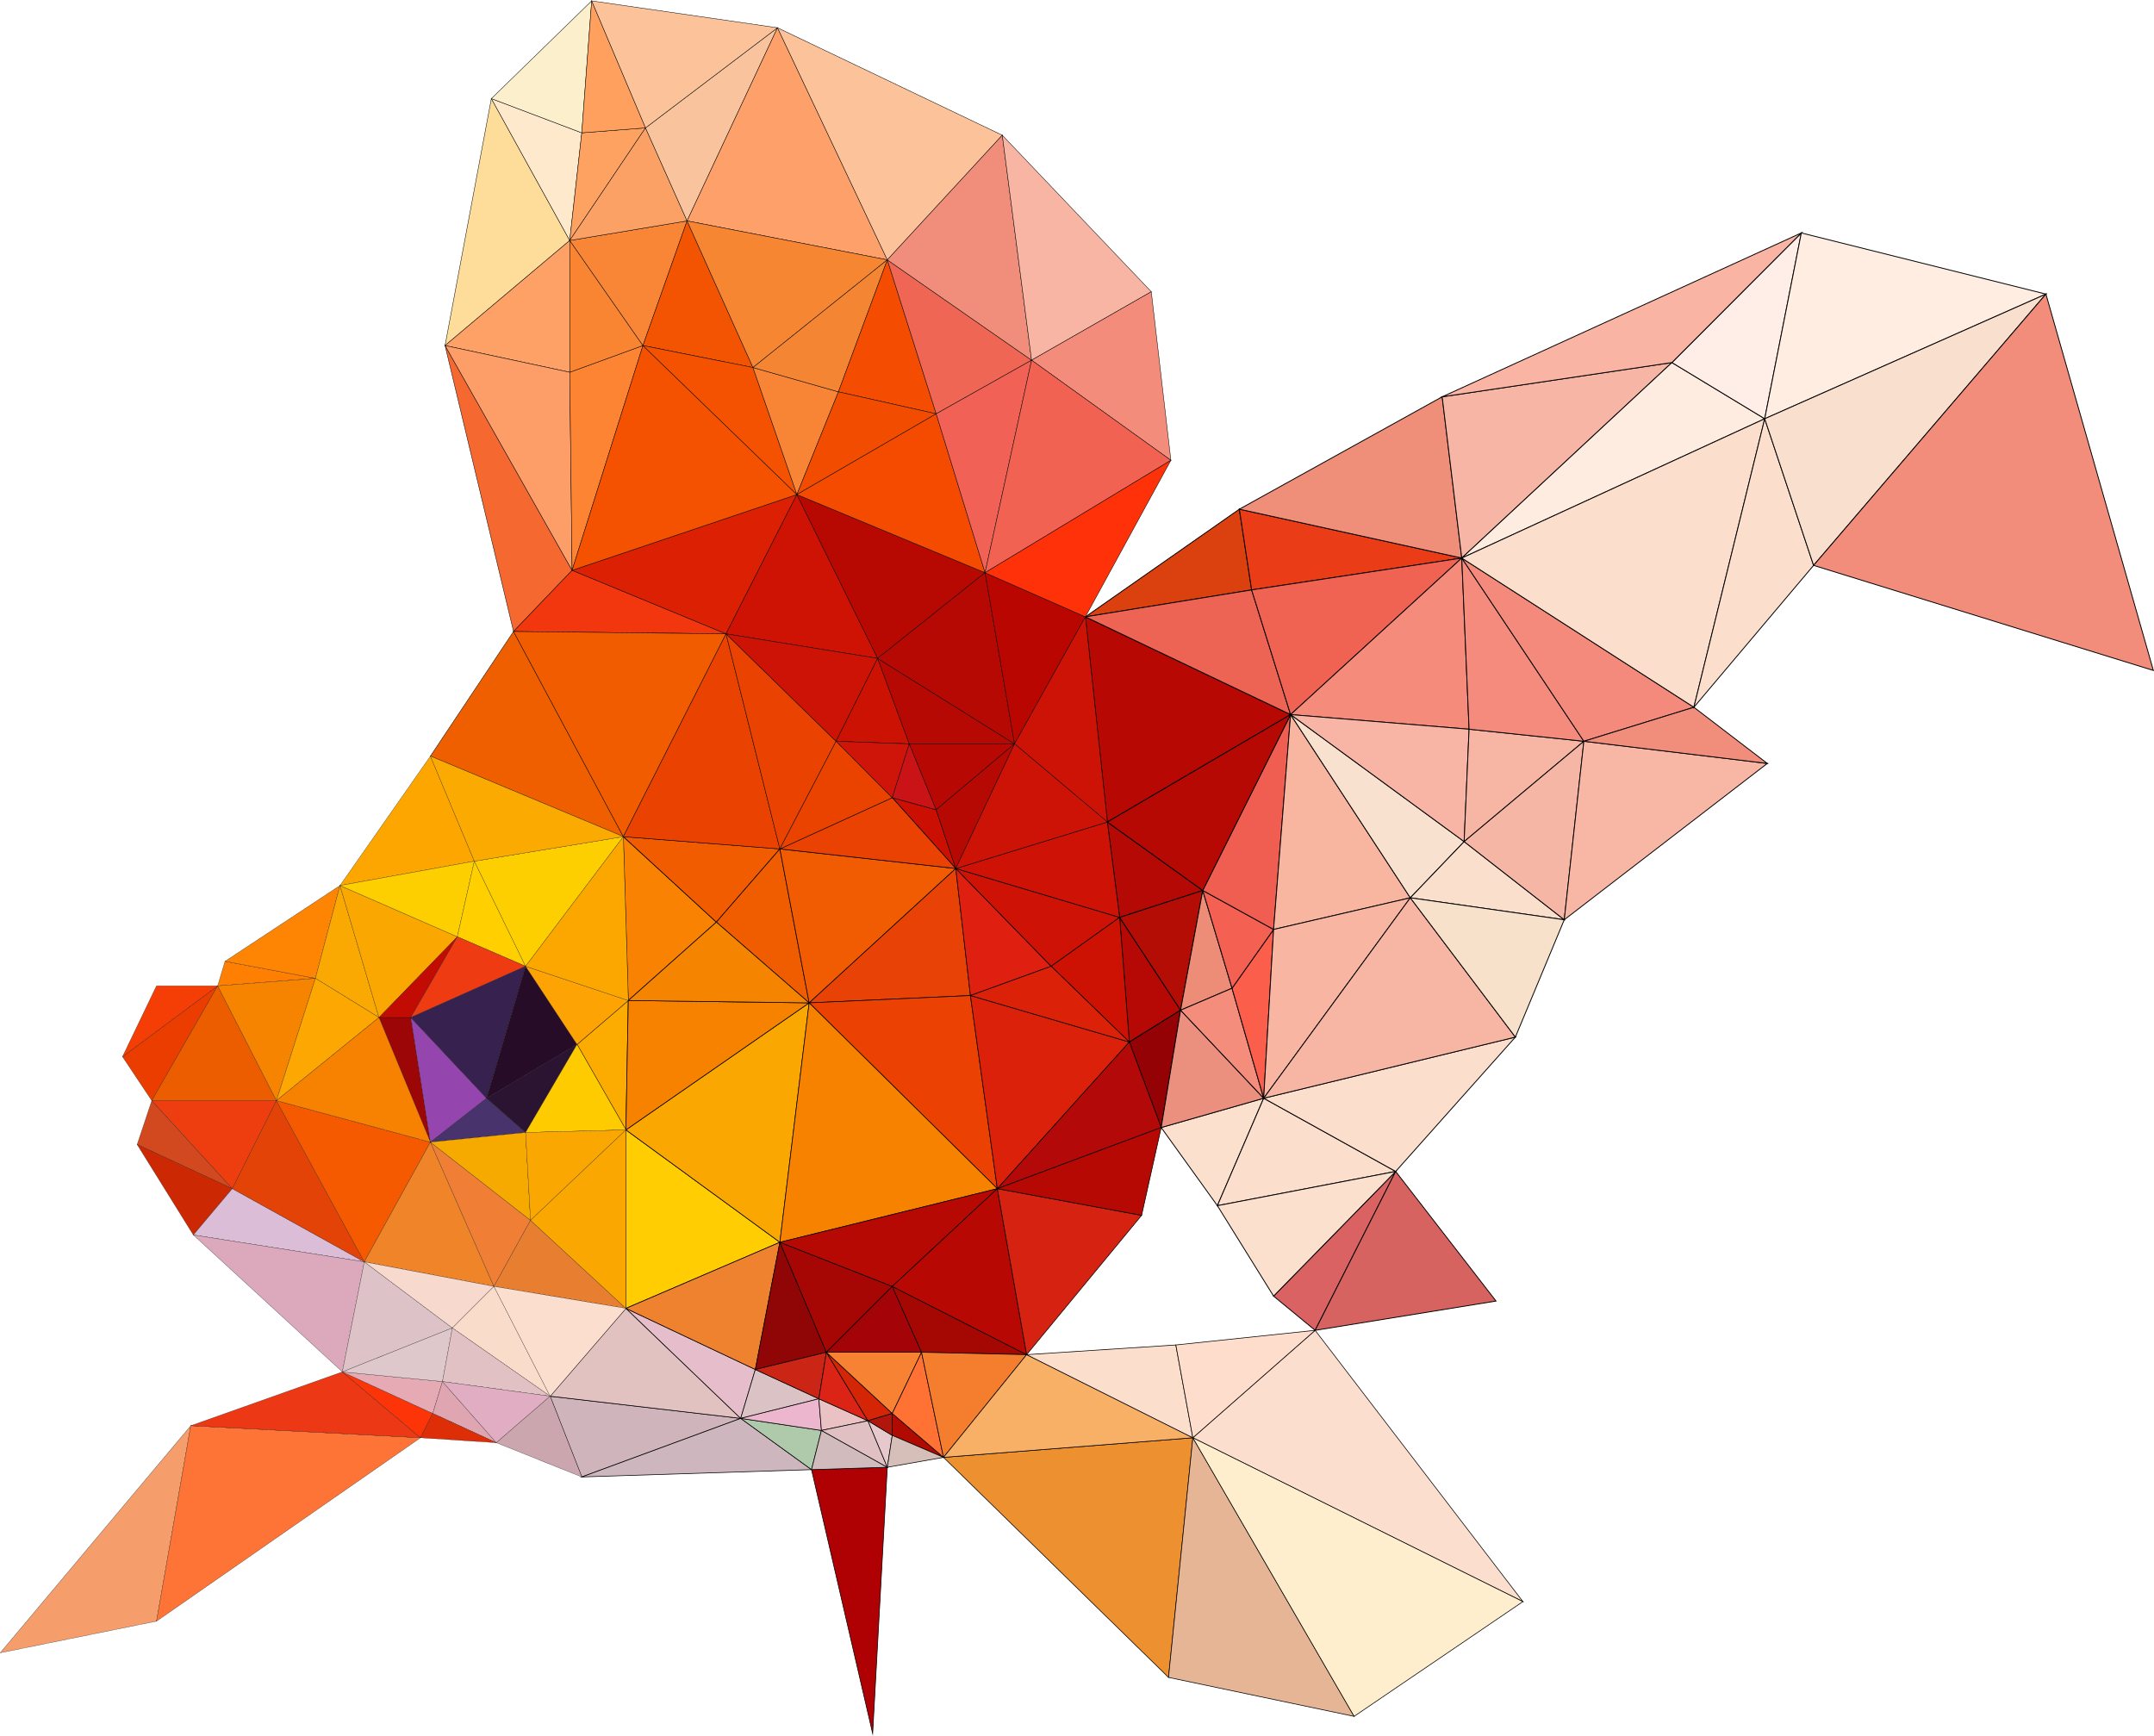 <?xml version="1.0" encoding="utf-8"?>
<!-- Generator: Adobe Illustrator 24.1.0, SVG Export Plug-In . SVG Version: 6.00 Build 0)  -->
<svg version="1.1" baseProfile="tiny" id="图层_1"
	 xmlns="http://www.w3.org/2000/svg" xmlns:xlink="http://www.w3.org/1999/xlink" x="0px" y="0px" viewBox="0 0 1000.4 806.3"
	 xml:space="preserve">
<g>
	<g>
		<polygon fill="#B60905" stroke="#000000" stroke-width="0.4" stroke-miterlimit="10" points="520,426.1 524.5,484 548.3,469.2 		
			"/>
		<polygon fill="#940205" stroke="#000000" stroke-width="0.4" stroke-miterlimit="10" points="524.5,484 539.3,523.7 548.3,469.2 
					"/>
		<polygon fill="#B50905" stroke="#000000" stroke-width="0.4" stroke-miterlimit="10" points="514.3,381.8 520,426.1 558.6,413.6 
					"/>
		<polygon fill="#B40D05" stroke="#000000" stroke-width="0.4" stroke-miterlimit="10" points="520,426.1 548.3,469.2 558.6,413.6 
					"/>
		<polygon fill="#ED8D77" stroke="#000000" stroke-width="0.4" stroke-miterlimit="10" points="558.6,413.6 548.3,469.2 572.2,459 
					"/>
		<polygon fill="#DB410F" stroke="#000000" stroke-width="0.4" stroke-miterlimit="10" points="575.6,236.5 504.1,286.5 581.3,274 
					"/>
		<polygon fill="#FBE0CD" stroke="#000000" stroke-width="0.4" stroke-miterlimit="10" points="539.3,523.7 565.4,560 586.9,510.1 
					"/>
		<polygon fill="#EB907E" stroke="#000000" stroke-width="0.4" stroke-miterlimit="10" points="548.3,469.2 539.3,523.7 
			586.9,510.1 		"/>
		<polygon fill="#F48D7C" stroke="#000000" stroke-width="0.4" stroke-miterlimit="10" points="572.2,459 548.3,469.2 586.9,510.1 
					"/>
		<polygon fill="#FB5E4B" stroke="#000000" stroke-width="0.4" stroke-miterlimit="10" points="572.2,459 586.9,510.1 591.5,431.7 
					"/>
		<polygon fill="#F46052" stroke="#000000" stroke-width="0.4" stroke-miterlimit="10" points="558.6,413.6 572.2,459 591.5,431.7 
					"/>
		<polygon fill="#F05E51" stroke="#000000" stroke-width="0.4" stroke-miterlimit="10" points="558.6,413.6 591.5,431.7 
			599.4,331.9 		"/>
		<polygon fill="#B70803" stroke="#000000" stroke-width="0.4" stroke-miterlimit="10" points="504.1,286.5 514.3,381.8 
			599.4,331.9 		"/>
		<polygon fill="#ED6454" stroke="#000000" stroke-width="0.4" stroke-miterlimit="10" points="581.3,274 504.1,286.5 599.4,331.9 
					"/>
		<polygon fill="#B60903" stroke="#000000" stroke-width="0.4" stroke-miterlimit="10" points="514.3,381.8 558.6,413.6 
			599.4,331.9 		"/>
		<polygon fill="#DA6263" stroke="#000000" stroke-width="0.4" stroke-miterlimit="10" points="591.5,602 610.8,617.9 648.2,544.1 
					"/>
		<polygon fill="#FBDECC" stroke="#000000" stroke-width="0.4" stroke-miterlimit="10" points="586.9,510.1 565.4,560 648.2,544.1 
					"/>
		<polygon fill="#FBE0CD" stroke="#000000" stroke-width="0.4" stroke-miterlimit="10" points="565.4,560 591.5,602 648.2,544.1 		
			"/>
		<polygon fill="#F8B6A0" stroke="#000000" stroke-width="0.4" stroke-miterlimit="10" points="599.4,331.9 591.5,431.7 655,417 		
			"/>
		<polygon fill="#F8B5A2" stroke="#000000" stroke-width="0.4" stroke-miterlimit="10" points="591.5,431.7 586.9,510.1 655,417 		
			"/>
		<polygon fill="#EA3C17" stroke="#000000" stroke-width="0.4" stroke-miterlimit="10" points="575.6,236.5 581.3,274 678.9,259.2 
					"/>
		<polygon fill="#EF8F79" stroke="#000000" stroke-width="0.4" stroke-miterlimit="10" points="669.8,184.3 575.6,236.5 
			678.9,259.2 		"/>
		<polygon fill="#F06352" stroke="#000000" stroke-width="0.4" stroke-miterlimit="10" points="581.3,274 599.4,331.9 678.9,259.2 
					"/>
		<polygon fill="#F8E1CF" stroke="#000000" stroke-width="0.4" stroke-miterlimit="10" points="599.4,331.9 655,417 680,390.9 		"/>
		<polygon fill="#F58B7B" stroke="#000000" stroke-width="0.4" stroke-miterlimit="10" points="678.9,259.2 599.4,331.9 
			682.3,338.7 		"/>
		<polygon fill="#F8B5A5" stroke="#000000" stroke-width="0.4" stroke-miterlimit="10" points="599.4,331.9 680,390.9 682.3,338.7 
					"/>
		<polygon fill="#D66360" stroke="#000000" stroke-width="0.4" stroke-miterlimit="10" points="648.2,544.1 610.8,617.9 
			694.8,604.3 		"/>
		<polygon fill="#FBDECC" stroke="#000000" stroke-width="0.4" stroke-miterlimit="10" points="586.9,510.1 648.2,544.1 
			703.8,481.7 		"/>
		<polygon fill="#F7B6A4" stroke="#000000" stroke-width="0.4" stroke-miterlimit="10" points="655,417 586.9,510.1 703.8,481.7 		
			"/>
		<polygon fill="#FADFCC" stroke="#000000" stroke-width="0.4" stroke-miterlimit="10" points="680,390.9 655,417 726.5,427.2 		"/>
		<polygon fill="#F7E1CA" stroke="#000000" stroke-width="0.4" stroke-miterlimit="10" points="655,417 703.8,481.7 726.5,427.2 		
			"/>
		<polygon fill="#F7B6A4" stroke="#000000" stroke-width="0.4" stroke-miterlimit="10" points="682.3,338.7 680,390.9 735.6,344.3 
					"/>
		<polygon fill="#F5B6A5" stroke="#000000" stroke-width="0.4" stroke-miterlimit="10" points="680,390.9 726.5,427.2 735.6,344.3 
					"/>
		<polygon fill="#F58B7D" stroke="#000000" stroke-width="0.4" stroke-miterlimit="10" points="678.9,259.2 682.3,338.7 
			735.6,344.3 		"/>
		<polygon fill="#F7B5A5" stroke="#000000" stroke-width="0.4" stroke-miterlimit="10" points="669.8,184.3 678.9,259.2 
			776.5,168.4 		"/>
		<polygon fill="#F48A7C" stroke="#000000" stroke-width="0.4" stroke-miterlimit="10" points="678.9,259.2 735.6,344.3 
			786.7,328.5 		"/>
		<polygon fill="#FEECE0" stroke="#000000" stroke-width="0.4" stroke-miterlimit="10" points="776.5,168.4 678.9,259.2 
			819.6,194.5 		"/>
		<polygon fill="#FBDECC" stroke="#000000" stroke-width="0.4" stroke-miterlimit="10" points="678.9,259.2 786.7,328.5 
			819.6,194.5 		"/>
		<polygon fill="#F8B7A5" stroke="#000000" stroke-width="0.4" stroke-miterlimit="10" points="735.6,344.3 726.5,427.2 
			820.8,354.6 		"/>
		<polygon fill="#F18E7B" stroke="#000000" stroke-width="0.4" stroke-miterlimit="10" points="786.7,328.5 735.6,344.3 
			820.8,354.6 		"/>
		<polygon fill="#FFEDE7" stroke="#000000" stroke-width="0.4" stroke-miterlimit="10" points="776.5,168.4 819.6,194.5 
			836.6,108.2 		"/>
		<polygon fill="#F9B4A4" stroke="#000000" stroke-width="0.4" stroke-miterlimit="10" points="669.8,184.3 776.5,168.4 
			836.6,108.2 		"/>
		<polygon fill="#FBDECC" stroke="#000000" stroke-width="0.4" stroke-miterlimit="10" points="819.6,194.5 786.7,328.5 
			842.3,262.6 		"/>
		<polygon fill="#FFEDE1" stroke="#000000" stroke-width="0.4" stroke-miterlimit="10" points="836.6,108.2 819.6,194.5 
			950.2,136.6 		"/>
		<polygon fill="#F9DFCE" stroke="#000000" stroke-width="0.4" stroke-miterlimit="10" points="819.6,194.5 842.3,262.6 
			950.2,136.6 		"/>
		<polygon fill="#F28D7B" stroke="#000000" stroke-width="0.4" stroke-miterlimit="10" points="950.2,136.6 842.3,262.6 
			1000.1,311.4 		"/>
	</g>
	<g>
		<polygon fill="#FCAC01" stroke="#000000" stroke-width="0.3" stroke-miterlimit="10" points="268,485.1 290.7,524.8 291.8,464.7 
					"/>
		<polygon fill="#F98202" stroke="#000000" stroke-width="0.3" stroke-miterlimit="10" points="289.5,388.6 291.8,464.7 
			332.7,428.3 		"/>
		<polygon fill="#CFB4BB" stroke="#000000" stroke-width="0.3" stroke-miterlimit="10" points="255.5,648.5 270.2,686 344,658.8 		
			"/>
		<polygon fill="#E1C2C0" stroke="#000000" stroke-width="0.3" stroke-miterlimit="10" points="290.7,607.7 255.5,648.5 344,658.8 
					"/>
		<polygon fill="#E6BDCB" stroke="#000000" stroke-width="0.3" stroke-miterlimit="10" points="290.7,607.7 344,658.8 350.8,636.1 
					"/>
		<polygon fill="#FFCD02" stroke="#000000" stroke-width="0.3" stroke-miterlimit="10" points="290.7,524.8 290.7,607.7 362.2,577 
					"/>
		<polygon fill="#EF822F" stroke="#000000" stroke-width="0.3" stroke-miterlimit="10" points="290.7,607.7 350.8,636.1 362.2,577 
					"/>
		<polygon fill="#F15C00" stroke="#000000" stroke-width="0.3" stroke-miterlimit="10" points="289.5,388.6 332.7,428.3 
			362.2,394.3 		"/>
		<polygon fill="#F05D00" stroke="#000000" stroke-width="0.3" stroke-miterlimit="10" points="362.2,394.3 332.7,428.3 
			375.8,465.8 		"/>
		<polygon fill="#FAA701" stroke="#000000" stroke-width="0.3" stroke-miterlimit="10" points="290.7,524.8 362.2,577 375.8,465.8 
					"/>
		<polygon fill="#F78200" stroke="#000000" stroke-width="0.3" stroke-miterlimit="10" points="291.8,464.7 290.7,524.8 
			375.8,465.8 		"/>
		<polygon fill="#F58400" stroke="#000000" stroke-width="0.3" stroke-miterlimit="10" points="332.7,428.3 291.8,464.7 
			375.8,465.8 		"/>
		<polygon fill="#CDB6BE" stroke="#000000" stroke-width="0.3" stroke-miterlimit="10" points="344,658.8 270.2,686 376.9,682.6 		
			"/>
		<polygon fill="#DBC2C5" stroke="#000000" stroke-width="0.3" stroke-miterlimit="10" points="350.8,636.1 344,658.8 380.3,649.7 
					"/>
		<polygon fill="#AFCAAB" stroke="#000000" stroke-width="0.3" stroke-miterlimit="10" points="344,658.8 376.9,682.6 381.5,664.4 
					"/>
		<polygon fill="#ECB6CE" stroke="#000000" stroke-width="0.3" stroke-miterlimit="10" points="380.3,649.7 344,658.8 381.5,664.4 
					"/>
		<polygon fill="#900606" stroke="#000000" stroke-width="0.3" stroke-miterlimit="10" points="362.2,577 350.8,636.1 383.8,628.1 
					"/>
		<polygon fill="#CB2515" stroke="#000000" stroke-width="0.3" stroke-miterlimit="10" points="350.8,636.1 380.3,649.7 
			383.8,628.1 		"/>
		<polygon fill="#EAC2C3" stroke="#000000" stroke-width="0.3" stroke-miterlimit="10" points="380.3,649.7 381.5,664.4 
			403.1,659.9 		"/>
		<polygon fill="#DB2416" stroke="#000000" stroke-width="0.3" stroke-miterlimit="10" points="383.8,628.1 380.3,649.7 
			403.1,659.9 		"/>
		<polygon fill="#AF0103" stroke="#000000" stroke-width="0.3" stroke-miterlimit="10" points="376.9,682.6 405.3,805.2 
			412.1,681.5 		"/>
		<polygon fill="#D1BBBD" stroke="#000000" stroke-width="0.3" stroke-miterlimit="10" points="381.5,664.4 376.9,682.6 
			412.1,681.5 		"/>
		<polygon fill="#E0C0C3" stroke="#000000" stroke-width="0.3" stroke-miterlimit="10" points="403.1,659.9 381.5,664.4 
			412.1,681.5 		"/>
		<polygon fill="#A60704" stroke="#000000" stroke-width="0.3" stroke-miterlimit="10" points="362.2,577 383.8,628.1 414.4,597.5 
					"/>
		<polygon fill="#D42506" stroke="#000000" stroke-width="0.3" stroke-miterlimit="10" points="383.8,628.1 403.1,659.9 
			414.4,656.5 		"/>
		<polygon fill="#E6C9CD" stroke="#000000" stroke-width="0.3" stroke-miterlimit="10" points="403.1,659.9 412.1,681.5 
			414.4,666.7 		"/>
		<polygon fill="#B0160C" stroke="#000000" stroke-width="0.3" stroke-miterlimit="10" points="414.4,656.5 403.1,659.9 
			414.4,666.7 		"/>
		<polygon fill="#A40308" stroke="#000000" stroke-width="0.3" stroke-miterlimit="10" points="414.4,597.5 383.8,628.1 428,628.1 
					"/>
		<polygon fill="#F78233" stroke="#000000" stroke-width="0.3" stroke-miterlimit="10" points="383.8,628.1 414.4,656.5 428,628.1 
					"/>
		<polygon fill="#B10A01" stroke="#000000" stroke-width="0.3" stroke-miterlimit="10" points="414.4,656.5 414.4,666.7 
			438.2,676.9 		"/>
		<polygon fill="#FF7233" stroke="#000000" stroke-width="0.3" stroke-miterlimit="10" points="428,628.1 414.4,656.5 438.2,676.9 
					"/>
		<polygon fill="#D6BFB9" stroke="#000000" stroke-width="0.3" stroke-miterlimit="10" points="414.4,666.7 412.1,681.5 
			438.2,676.9 		"/>
		<polygon fill="#CB0F03" stroke="#000000" stroke-width="0.3" stroke-miterlimit="10" points="434.8,376.1 414.4,370.5 
			443.9,403.4 		"/>
		<polygon fill="#F15C02" stroke="#000000" stroke-width="0.3" stroke-miterlimit="10" points="362.2,394.3 375.8,465.8 
			443.9,403.4 		"/>
		<polygon fill="#EA4203" stroke="#000000" stroke-width="0.3" stroke-miterlimit="10" points="414.4,370.5 362.2,394.3 
			443.9,403.4 		"/>
		<polygon fill="#E84206" stroke="#000000" stroke-width="0.3" stroke-miterlimit="10" points="443.9,403.4 375.8,465.8 
			450.7,462.4 		"/>
		<polygon fill="#EB4103" stroke="#000000" stroke-width="0.3" stroke-miterlimit="10" points="450.7,462.4 375.8,465.8 
			463.2,552.1 		"/>
		<polygon fill="#F78200" stroke="#000000" stroke-width="0.3" stroke-miterlimit="10" points="375.8,465.8 362.2,577 463.2,552.1 
					"/>
		<polygon fill="#B60903" stroke="#000000" stroke-width="0.3" stroke-miterlimit="10" points="362.2,577 414.4,597.5 463.2,552.1 
					"/>
		<polygon fill="#A50803" stroke="#000000" stroke-width="0.3" stroke-miterlimit="10" points="414.4,597.5 428,628.1 476.8,629.2 
					"/>
		<polygon fill="#B70803" stroke="#000000" stroke-width="0.3" stroke-miterlimit="10" points="463.2,552.1 414.4,597.5 
			476.8,629.2 		"/>
		<polygon fill="#F57E2E" stroke="#000000" stroke-width="0.3" stroke-miterlimit="10" points="428,628.1 438.2,676.9 476.8,629.2 
					"/>
		<polygon fill="#DF1F10" stroke="#000000" stroke-width="0.3" stroke-miterlimit="10" points="443.9,403.4 450.7,462.4 
			488.2,448.8 		"/>
		<polygon fill="#CE1206" stroke="#000000" stroke-width="0.3" stroke-miterlimit="10" points="443.9,403.4 488.2,448.8 520,426.1 
					"/>
		<polygon fill="#CE1206" stroke="#000000" stroke-width="0.3" stroke-miterlimit="10" points="514.3,381.8 443.9,403.4 520,426.1 
					"/>
		<polygon fill="#CD1203" stroke="#000000" stroke-width="0.3" stroke-miterlimit="10" points="520,426.1 488.2,448.8 524.5,484 		
			"/>
		<polygon fill="#DB210A" stroke="#000000" stroke-width="0.3" stroke-miterlimit="10" points="450.7,462.4 463.2,552.1 524.5,484 
					"/>
		<polygon fill="#DB2108" stroke="#000000" stroke-width="0.3" stroke-miterlimit="10" points="488.2,448.8 450.7,462.4 524.5,484 
					"/>
		<polygon fill="#D62211" stroke="#000000" stroke-width="0.3" stroke-miterlimit="10" points="463.2,552.1 476.8,629.2 
			530.2,564.5 		"/>
		<polygon fill="#B30909" stroke="#000000" stroke-width="0.3" stroke-miterlimit="10" points="524.5,484 463.2,552.1 539.3,523.7 
					"/>
		<polygon fill="#B60903" stroke="#000000" stroke-width="0.3" stroke-miterlimit="10" points="463.2,552.1 530.2,564.5 
			539.3,523.7 		"/>
		<polygon fill="#ED9030" stroke="#000000" stroke-width="0.3" stroke-miterlimit="10" points="438.2,676.9 542.7,779.1 554,667.8 
					"/>
		<polygon fill="#F8B066" stroke="#000000" stroke-width="0.3" stroke-miterlimit="10" points="476.8,629.2 438.2,676.9 554,667.8 
					"/>
		<polygon fill="#FBDECC" stroke="#000000" stroke-width="0.3" stroke-miterlimit="10" points="546.1,624.7 476.8,629.2 554,667.8 
					"/>
		<polygon fill="#E6B595" stroke="#000000" stroke-width="0.3" stroke-miterlimit="10" points="554,667.8 542.7,779.1 628.9,797.2 
					"/>
		<polygon fill="#FBDECE" stroke="#000000" stroke-width="0.3" stroke-miterlimit="10" points="610.8,617.9 554,667.8 707.3,743.9 
					"/>
		<polygon fill="#FEEECD" stroke="#000000" stroke-width="0.3" stroke-miterlimit="10" points="554,667.8 628.9,797.2 707.3,743.9 
					"/>
		<polygon fill="#FEDDCC" stroke="#000000" stroke-width="0.3" stroke-miterlimit="10" points="546.1,624.7 554,667.8 610.8,617.9 
					"/>
	</g>
	<g>
		<polygon fill="#FEDD9A" stroke="#000000" stroke-width="0.2" stroke-miterlimit="10" points="228.2,45.8 206.7,160.5 264.6,111.7 
					"/>
		<polygon fill="#FEA166" stroke="#000000" stroke-width="0.2" stroke-miterlimit="10" points="264.6,111.7 206.7,160.5 
			264.6,172.9 		"/>
		<polygon fill="#F56830" stroke="#000000" stroke-width="0.2" stroke-miterlimit="10" points="206.7,160.5 238.5,293.3 
			265.7,264.9 		"/>
		<polygon fill="#FD9E68" stroke="#000000" stroke-width="0.2" stroke-miterlimit="10" points="264.6,172.9 206.7,160.5 
			265.7,264.9 		"/>
		<polygon fill="#FEE9CC" stroke="#000000" stroke-width="0.2" stroke-miterlimit="10" points="228.2,45.8 264.6,111.7 270.2,61.7 
					"/>
		<polygon fill="#FCEFCC" stroke="#000000" stroke-width="0.2" stroke-miterlimit="10" points="228.2,45.8 270.2,61.7 274.8,0.4 		
			"/>
		<polygon fill="#EF5F00" stroke="#000000" stroke-width="0.2" stroke-miterlimit="10" points="238.5,293.3 199.9,351.2 
			289.5,388.6 		"/>
		<polygon fill="#FD8433" stroke="#000000" stroke-width="0.2" stroke-miterlimit="10" points="264.6,172.9 265.7,264.9 
			298.6,160.5 		"/>
		<polygon fill="#F98532" stroke="#000000" stroke-width="0.2" stroke-miterlimit="10" points="264.6,111.7 264.6,172.9 
			298.6,160.5 		"/>
		<polygon fill="#FEA261" stroke="#000000" stroke-width="0.2" stroke-miterlimit="10" points="270.2,61.7 264.6,111.7 299.8,59.4 
					"/>
		<polygon fill="#FFA05E" stroke="#000000" stroke-width="0.2" stroke-miterlimit="10" points="274.8,0.4 270.2,61.7 299.8,59.4 		
			"/>
		<polygon fill="#F98636" stroke="#000000" stroke-width="0.2" stroke-miterlimit="10" points="264.6,111.7 298.6,160.5 
			319.1,102.6 		"/>
		<polygon fill="#FBA165" stroke="#000000" stroke-width="0.2" stroke-miterlimit="10" points="299.8,59.4 264.6,111.7 319.1,102.6 
					"/>
		<polygon fill="#F2370E" stroke="#000000" stroke-width="0.2" stroke-miterlimit="10" points="265.7,264.9 238.5,293.3 
			337.2,294.4 		"/>
		<polygon fill="#F15C00" stroke="#000000" stroke-width="0.2" stroke-miterlimit="10" points="238.5,293.3 289.5,388.6 
			337.2,294.4 		"/>
		<polygon fill="#F35402" stroke="#000000" stroke-width="0.2" stroke-miterlimit="10" points="319.1,102.6 298.6,160.5 
			349.7,170.7 		"/>
		<polygon fill="#F9C39D" stroke="#000000" stroke-width="0.2" stroke-miterlimit="10" points="299.8,59.4 319.1,102.6 361.1,12.9 
					"/>
		<polygon fill="#FCC29A" stroke="#000000" stroke-width="0.2" stroke-miterlimit="10" points="274.8,0.4 299.8,59.4 361.1,12.9 		
			"/>
		<polygon fill="#EA4201" stroke="#000000" stroke-width="0.2" stroke-miterlimit="10" points="337.2,294.4 289.5,388.6 
			362.2,394.3 		"/>
		<polygon fill="#DC2003" stroke="#000000" stroke-width="0.2" stroke-miterlimit="10" points="265.7,264.9 337.2,294.4 
			370.1,229.7 		"/>
		<polygon fill="#F45201" stroke="#000000" stroke-width="0.2" stroke-miterlimit="10" points="298.6,160.5 265.7,264.9 
			370.1,229.7 		"/>
		<polygon fill="#F45201" stroke="#000000" stroke-width="0.2" stroke-miterlimit="10" points="349.7,170.7 298.6,160.5 
			370.1,229.7 		"/>
		<polygon fill="#EA4201" stroke="#000000" stroke-width="0.2" stroke-miterlimit="10" points="337.2,294.4 362.2,394.3 
			388.3,344.3 		"/>
		<polygon fill="#F88535" stroke="#000000" stroke-width="0.2" stroke-miterlimit="10" points="349.7,170.7 370.1,229.7 389.4,182 
					"/>
		<polygon fill="#CE1304" stroke="#000000" stroke-width="0.2" stroke-miterlimit="10" points="370.1,229.7 337.2,294.4 
			407.6,305.8 		"/>
		<polygon fill="#CD1306" stroke="#000000" stroke-width="0.2" stroke-miterlimit="10" points="337.2,294.4 388.3,344.3 
			407.6,305.8 		"/>
		<polygon fill="#FEA06A" stroke="#000000" stroke-width="0.2" stroke-miterlimit="10" points="361.1,12.9 319.1,102.6 412.1,120.7 
					"/>
		<polygon fill="#F68632" stroke="#000000" stroke-width="0.2" stroke-miterlimit="10" points="319.1,102.6 349.7,170.7 
			412.1,120.7 		"/>
		<polygon fill="#F48533" stroke="#000000" stroke-width="0.2" stroke-miterlimit="10" points="349.7,170.7 389.4,182 412.1,120.7 
					"/>
		<polygon fill="#EA4300" stroke="#000000" stroke-width="0.2" stroke-miterlimit="10" points="388.3,344.3 362.2,394.3 
			414.4,370.5 		"/>
		<polygon fill="#CC1203" stroke="#000000" stroke-width="0.2" stroke-miterlimit="10" points="407.6,305.8 388.3,344.3 
			422.3,345.5 		"/>
		<polygon fill="#CF1509" stroke="#000000" stroke-width="0.2" stroke-miterlimit="10" points="388.3,344.3 414.4,370.5 
			422.3,345.5 		"/>
		<polygon fill="#F44C01" stroke="#000000" stroke-width="0.2" stroke-miterlimit="10" points="412.1,120.7 389.4,182 434.8,192.2 
					"/>
		<polygon fill="#F24C00" stroke="#000000" stroke-width="0.2" stroke-miterlimit="10" points="389.4,182 370.1,229.7 434.8,192.2 
					"/>
		<polygon fill="#CA1317" stroke="#000000" stroke-width="0.2" stroke-miterlimit="10" points="422.3,345.5 414.4,370.5 
			434.8,376.1 		"/>
		<polygon fill="#B70902" stroke="#000000" stroke-width="0.2" stroke-miterlimit="10" points="370.1,229.7 407.6,305.8 457.5,266 
					"/>
		<polygon fill="#F54B00" stroke="#000000" stroke-width="0.2" stroke-miterlimit="10" points="434.8,192.2 370.1,229.7 457.5,266 
					"/>
		<polygon fill="#FCC29A" stroke="#000000" stroke-width="0.2" stroke-miterlimit="10" points="361.1,12.9 412.1,120.7 465.5,62.8 
					"/>
		<polygon fill="#B60903" stroke="#000000" stroke-width="0.2" stroke-miterlimit="10" points="407.6,305.8 422.3,345.5 
			471.2,345.5 		"/>
		<polygon fill="#B60903" stroke="#000000" stroke-width="0.2" stroke-miterlimit="10" points="457.5,266 407.6,305.8 471.2,345.5 
					"/>
		<polygon fill="#B70803" stroke="#000000" stroke-width="0.2" stroke-miterlimit="10" points="422.3,345.5 434.8,376.1 
			471.2,345.5 		"/>
		<polygon fill="#B60903" stroke="#000000" stroke-width="0.2" stroke-miterlimit="10" points="434.8,376.1 443.9,403.4 
			471.2,345.5 		"/>
		<polygon fill="#EF6654" stroke="#000000" stroke-width="0.2" stroke-miterlimit="10" points="412.1,120.7 434.8,192.2 
			479.1,167.3 		"/>
		<polygon fill="#F18E7B" stroke="#000000" stroke-width="0.2" stroke-miterlimit="10" points="465.5,62.8 412.1,120.7 479.1,167.3 
					"/>
		<polygon fill="#F16156" stroke="#000000" stroke-width="0.2" stroke-miterlimit="10" points="434.8,192.2 457.5,266 479.1,167.3 
					"/>
		<polygon fill="#B90600" stroke="#000000" stroke-width="0.2" stroke-miterlimit="10" points="457.5,266 471.2,345.5 504.1,286.5 
					"/>
		<polygon fill="#CD1306" stroke="#000000" stroke-width="0.2" stroke-miterlimit="10" points="504.1,286.5 471.2,345.5 
			514.3,381.8 		"/>
		<polygon fill="#CD1306" stroke="#000000" stroke-width="0.2" stroke-miterlimit="10" points="471.2,345.5 443.9,403.4 
			514.3,381.8 		"/>
		<polygon fill="#F8B5A4" stroke="#000000" stroke-width="0.2" stroke-miterlimit="10" points="465.5,62.8 479.1,167.3 534.7,135.5 
					"/>
		<polygon fill="#F38C7B" stroke="#000000" stroke-width="0.2" stroke-miterlimit="10" points="534.7,135.5 479.1,167.3 
			543.8,213.8 		"/>
		<polygon fill="#F16252" stroke="#000000" stroke-width="0.2" stroke-miterlimit="10" points="479.1,167.3 457.5,266 543.8,213.8 
					"/>
		<polygon fill="#FF3109" stroke="#000000" stroke-width="0.2" stroke-miterlimit="10" points="457.5,266 504.1,286.5 543.8,213.8 
					"/>
	</g>
	<g>
		<polygon fill="#F59D6B" stroke="#000000" stroke-width="0.1" stroke-miterlimit="10" points="0.1,767.7 72.7,753 88.6,662.2 		"/>
		<polygon fill="#EB3D00" stroke="#000000" stroke-width="0.1" stroke-miterlimit="10" points="56.9,490.8 70.5,511.2 101.1,457.9 
					"/>
		<polygon fill="#F53E05" stroke="#000000" stroke-width="0.1" stroke-miterlimit="10" points="72.7,457.9 56.9,490.8 101.1,457.9 
					"/>
		<polygon fill="#D2491F" stroke="#000000" stroke-width="0.1" stroke-miterlimit="10" points="70.5,511.2 63.7,531.6 107.9,552.1 
					"/>
		<polygon fill="#CC2803" stroke="#000000" stroke-width="0.1" stroke-miterlimit="10" points="63.7,531.6 89.8,573.6 107.9,552.1 
					"/>
		<polygon fill="#EC5D00" stroke="#000000" stroke-width="0.1" stroke-miterlimit="10" points="101.1,457.9 70.5,511.2 128.4,511.2 
					"/>
		<polygon fill="#EE3E0F" stroke="#000000" stroke-width="0.1" stroke-miterlimit="10" points="70.5,511.2 107.9,552.1 128.4,511.2 
					"/>
		<polygon fill="#FF7F02" stroke="#000000" stroke-width="0.1" stroke-miterlimit="10" points="104.5,446.5 101.1,457.9 
			146.5,454.4 		"/>
		<polygon fill="#F68400" stroke="#000000" stroke-width="0.1" stroke-miterlimit="10" points="101.1,457.9 128.4,511.2 
			146.5,454.4 		"/>
		<polygon fill="#FE8503" stroke="#000000" stroke-width="0.1" stroke-miterlimit="10" points="104.5,446.5 146.5,454.4 
			157.9,411.3 		"/>
		<polygon fill="#DBBDD7" stroke="#000000" stroke-width="0.1" stroke-miterlimit="10" points="107.9,552.1 89.8,573.6 169.2,586.1 
					"/>
		<polygon fill="#DCA9BC" stroke="#000000" stroke-width="0.1" stroke-miterlimit="10" points="89.8,573.6 159,637.2 169.2,586.1 		
			"/>
		<polygon fill="#E34307" stroke="#000000" stroke-width="0.1" stroke-miterlimit="10" points="128.4,511.2 107.9,552.1 
			169.2,586.1 		"/>
		<polygon fill="#FAA902" stroke="#000000" stroke-width="0.1" stroke-miterlimit="10" points="157.9,411.3 146.5,454.4 176,472.6 
					"/>
		<polygon fill="#FDA702" stroke="#000000" stroke-width="0.1" stroke-miterlimit="10" points="146.5,454.4 128.4,511.2 176,472.6 
					"/>
		<polygon fill="#FE7436" stroke="#000000" stroke-width="0.1" stroke-miterlimit="10" points="88.6,662.2 72.7,753 195.3,667.8 		
			"/>
		<polygon fill="#EC3815" stroke="#000000" stroke-width="0.1" stroke-miterlimit="10" points="159,637.2 88.6,662.2 195.3,667.8 		
			"/>
		<polygon fill="#9C0607" stroke="#000000" stroke-width="0.1" stroke-miterlimit="10" points="190.8,472.6 176,472.6 199.9,530.5 
					"/>
		<polygon fill="#F55A00" stroke="#000000" stroke-width="0.1" stroke-miterlimit="10" points="128.4,511.2 169.2,586.1 
			199.9,530.5 		"/>
		<polygon fill="#F78201" stroke="#000000" stroke-width="0.1" stroke-miterlimit="10" points="176,472.6 128.4,511.2 199.9,530.5 
					"/>
		<polygon fill="#FD3408" stroke="#000000" stroke-width="0.1" stroke-miterlimit="10" points="159,637.2 195.3,667.8 201,656.5 		
			"/>
		<polygon fill="#E6AAB4" stroke="#000000" stroke-width="0.1" stroke-miterlimit="10" points="159,637.2 201,656.5 205.5,641.7 		
			"/>
		<polygon fill="#DDC2C7" stroke="#000000" stroke-width="0.1" stroke-miterlimit="10" points="169.2,586.1 159,637.2 210.1,616.8 
					"/>
		<polygon fill="#DEC8CB" stroke="#000000" stroke-width="0.1" stroke-miterlimit="10" points="159,637.2 205.5,641.7 210.1,616.8 
					"/>
		<polygon fill="#FAA701" stroke="#000000" stroke-width="0.1" stroke-miterlimit="10" points="157.9,411.3 176,472.6 212.4,435.1 
					"/>
		<polygon fill="#C20B03" stroke="#000000" stroke-width="0.1" stroke-miterlimit="10" points="176,472.6 190.8,472.6 212.4,435.1 
					"/>
		<polygon fill="#FDA600" stroke="#000000" stroke-width="0.1" stroke-miterlimit="10" points="199.9,351.2 157.9,411.3 220.3,400 
					"/>
		<polygon fill="#FDCF00" stroke="#000000" stroke-width="0.1" stroke-miterlimit="10" points="157.9,411.3 212.4,435.1 220.3,400 
					"/>
		<polygon fill="#9445AE" stroke="#000000" stroke-width="0.1" stroke-miterlimit="10" points="190.8,472.6 199.9,530.5 226,510.1 
					"/>
		<polygon fill="#F08429" stroke="#000000" stroke-width="0.1" stroke-miterlimit="10" points="199.9,530.5 169.2,586.1 
			229.4,597.5 		"/>
		<polygon fill="#F7D9CE" stroke="#000000" stroke-width="0.1" stroke-miterlimit="10" points="169.2,586.1 210.1,616.8 
			229.4,597.5 		"/>
		<polygon fill="#DFA5B1" stroke="#000000" stroke-width="0.1" stroke-miterlimit="10" points="205.5,641.7 201,656.5 230.5,670.1 
					"/>
		<polygon fill="#DE2E07" stroke="#000000" stroke-width="0.1" stroke-miterlimit="10" points="201,656.5 195.3,667.8 230.5,670.1 
					"/>
		<polygon fill="#48336C" stroke="#000000" stroke-width="0.1" stroke-miterlimit="10" points="226,510.1 199.9,530.5 244.1,526 		
			"/>
		<polygon fill="#FFCF00" stroke="#000000" stroke-width="0.1" stroke-miterlimit="10" points="220.3,400 212.4,435.1 244.1,448.8 
					"/>
		<polygon fill="#EE3B12" stroke="#000000" stroke-width="0.1" stroke-miterlimit="10" points="212.4,435.1 190.8,472.6 
			244.1,448.8 		"/>
		<polygon fill="#37214F" stroke="#000000" stroke-width="0.1" stroke-miterlimit="10" points="190.8,472.6 226,510.1 244.1,448.8 
					"/>
		<polygon fill="#F07E35" stroke="#000000" stroke-width="0.1" stroke-miterlimit="10" points="199.9,530.5 229.4,597.5 
			246.4,566.8 		"/>
		<polygon fill="#F6AA00" stroke="#000000" stroke-width="0.1" stroke-miterlimit="10" points="244.1,526 199.9,530.5 246.4,566.8 
					"/>
		<polygon fill="#F9DCCA" stroke="#000000" stroke-width="0.1" stroke-miterlimit="10" points="229.4,597.5 210.1,616.8 
			255.5,648.5 		"/>
		<polygon fill="#E1C1C4" stroke="#000000" stroke-width="0.1" stroke-miterlimit="10" points="210.1,616.8 205.5,641.7 
			255.5,648.5 		"/>
		<polygon fill="#E1ADC3" stroke="#000000" stroke-width="0.1" stroke-miterlimit="10" points="205.5,641.7 230.5,670.1 
			255.5,648.5 		"/>
		<polygon fill="#2B1431" stroke="#000000" stroke-width="0.1" stroke-miterlimit="10" points="226,510.1 244.1,526 268,485.1 		"/>
		<polygon fill="#260C27" stroke="#000000" stroke-width="0.1" stroke-miterlimit="10" points="244.1,448.8 226,510.1 268,485.1 		
			"/>
		<polygon fill="#CBA6AE" stroke="#000000" stroke-width="0.1" stroke-miterlimit="10" points="255.5,648.5 230.5,670.1 270.2,686 
					"/>
		<polygon fill="#FDCF00" stroke="#000000" stroke-width="0.1" stroke-miterlimit="10" points="220.3,400 244.1,448.8 289.5,388.6 
					"/>
		<polygon fill="#FBAA01" stroke="#000000" stroke-width="0.1" stroke-miterlimit="10" points="199.9,351.2 220.3,400 289.5,388.6 
					"/>
		<polygon fill="#E87E30" stroke="#000000" stroke-width="0.1" stroke-miterlimit="10" points="246.4,566.8 229.4,597.5 
			290.7,607.7 		"/>
		<polygon fill="#FBDECE" stroke="#000000" stroke-width="0.1" stroke-miterlimit="10" points="229.4,597.5 255.5,648.5 
			290.7,607.7 		"/>
		<polygon fill="#FECB00" stroke="#000000" stroke-width="0.1" stroke-miterlimit="10" points="268,485.1 244.1,526 290.7,524.8 		
			"/>
		<polygon fill="#FAA701" stroke="#000000" stroke-width="0.1" stroke-miterlimit="10" points="244.1,526 246.4,566.8 290.7,524.8 
					"/>
		<polygon fill="#FAA701" stroke="#000000" stroke-width="0.1" stroke-miterlimit="10" points="246.4,566.8 290.7,607.7 
			290.7,524.8 		"/>
		<polygon fill="#FDA304" stroke="#000000" stroke-width="0.1" stroke-miterlimit="10" points="244.1,448.8 268,485.1 291.8,464.7 
					"/>
		<polygon fill="#FCA700" stroke="#000000" stroke-width="0.1" stroke-miterlimit="10" points="289.5,388.6 244.1,448.8 
			291.8,464.7 		"/>
	</g>
</g>
</svg>
